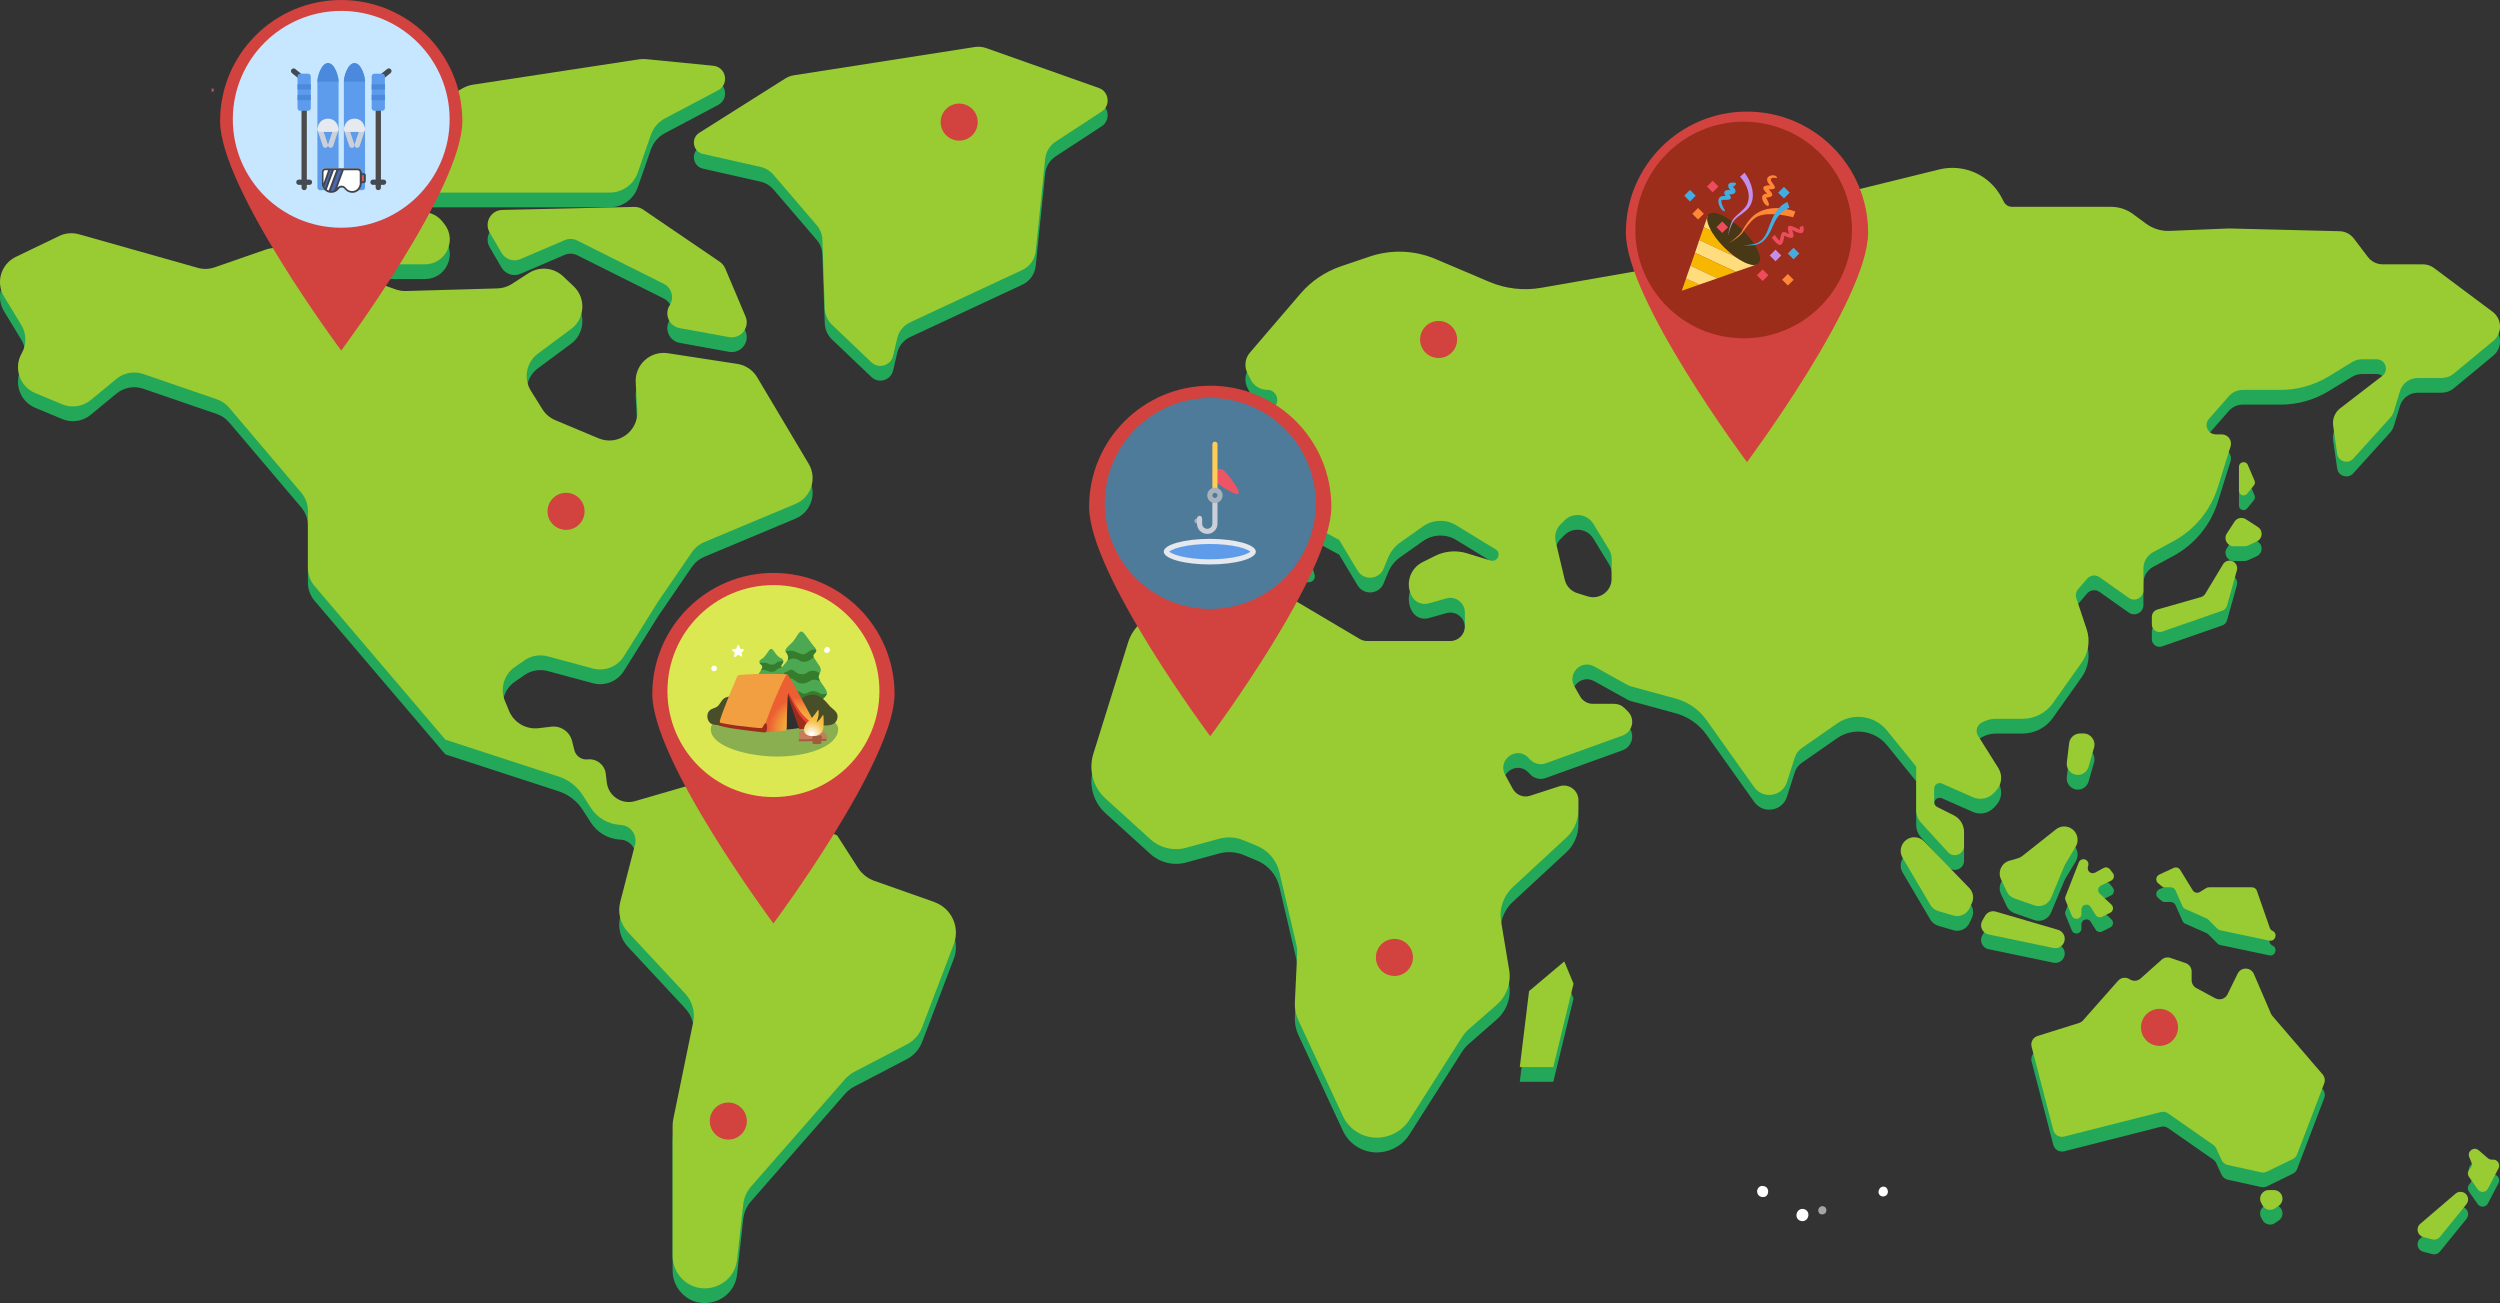 <?xml version="1.0" encoding="UTF-8"?>
<svg id="Layer_1" data-name="Layer 1" xmlns="http://www.w3.org/2000/svg" xmlns:xlink="http://www.w3.org/1999/xlink" viewBox="0 0 1348.76 703">
  <rect x="0" y="0" width="1348.76" height="703" fill="#333333" stroke="none"/>
  <defs>
    <style>
      .cls-1 {
        fill: #23a859;
      }

      .cls-2 {
        fill: #ea4133;
      }

      .cls-3, .cls-4 {
        fill: #fff;
      }

      .cls-5 {
        fill: #ccd1d9;
      }

      .cls-6 {
        fill: #367c2d;
      }

      .cls-7 {
        fill: #a9b1bc;
      }

      .cls-8 {
        fill: #fecd57;
      }

      .cls-9 {
        fill: #5e9cea;
      }

      .cls-10 {
        fill: #c28fef;
      }

      .cls-11 {
        fill: #4b4b4b;
      }

      .cls-12 {
        fill: #c6e7ff;
      }

      .cls-13 {
        fill: #f19f40;
      }

      .cls-14 {
        fill: #3e4550;
      }

      .cls-15 {
        fill: #2f2f2f;
      }

      .cls-16 {
        fill: #5d9cec;
      }

      .cls-17 {
        fill: #9c2d1b;
      }

      .cls-18 {
        fill: #4c66af;
      }

      .cls-19 {
        clip-path: url(#clippath-1);
      }

      .cls-20 {
        fill: #e6e9ed;
      }

      .cls-21 {
        fill: #dce852;
      }

      .cls-22 {
        fill: #4da852;
      }

      .cls-23 {
        fill: #ed4c5c;
      }

      .cls-4 {
        isolation: isolate;
        opacity: .56;
      }

      .cls-24 {
        fill: #4f7b9a;
      }

      .cls-25 {
        fill: #dd5b59;
      }

      .cls-26 {
        fill: #9c3;
      }

      .cls-27 {
        fill: #ffdd7d;
      }

      .cls-28 {
        fill: #42ade2;
      }

      .cls-29 {
        fill: #a05c3c;
      }

      .cls-30 {
        fill: #89af50;
      }

      .cls-31 {
        clip-path: url(#clippath);
      }

      .cls-32 {
        fill: #4a89dc;
      }

      .cls-33 {
        fill: none;
      }

      .cls-34 {
        fill: #cbd0d8;
      }

      .cls-35 {
        fill: #ec5564;
      }

      .cls-36 {
        fill: url(#Gradient_bez_nazwy_3);
      }

      .cls-37 {
        fill: url(#Gradient_bez_nazwy_2);
      }

      .cls-38 {
        fill: #e5e8ec;
      }

      .cls-39 {
        fill: #493816;
      }

      .cls-40 {
        fill: #434a54;
      }

      .cls-41 {
        fill: #d2423f;
      }

      .cls-42 {
        fill: #ff8736;
      }

      .cls-43 {
        fill: #c67c5d;
      }

      .cls-44 {
        fill: #f7b600;
      }

      .cls-45 {
        fill: #484e27;
      }
    </style>
    <clipPath id="clippath">
      <rect class="cls-33" x="149.82" y="34.05" width="68.55" height="68.55"/>
    </clipPath>
    <radialGradient id="Gradient_bez_nazwy_3" data-name="Gradient bez nazwy 3" cx="18.39" cy="735.05" fx="18.39" fy="735.05" r=".5" gradientTransform="translate(-224.25 26642.72) scale(35.71 -35.71)" gradientUnits="userSpaceOnUse">
      <stop offset=".42" stop-color="#f3ae3d"/>
      <stop offset=".54" stop-color="#f2a53c"/>
      <stop offset=".73" stop-color="#f08c38"/>
      <stop offset=".98" stop-color="#ec6333"/>
      <stop offset="1" stop-color="#ec5f32"/>
    </radialGradient>
    <radialGradient id="Gradient_bez_nazwy_2" data-name="Gradient bez nazwy 2" cx="24.26" cy="729.36" fx="24.26" fy="729.36" r=".5" gradientTransform="translate(-34.44 14596.61) scale(19.47 -19.47)" gradientUnits="userSpaceOnUse">
      <stop offset=".04" stop-color="#fff"/>
      <stop offset=".15" stop-color="#fdf4df"/>
      <stop offset=".4" stop-color="#fadd9b"/>
      <stop offset=".6" stop-color="#f7cb6a"/>
      <stop offset=".76" stop-color="#f6c14b"/>
      <stop offset=".85" stop-color="#f5bd40"/>
    </radialGradient>
    <clipPath id="clippath-1">
      <rect class="cls-33" x="619.57" y="238.28" width="66.25" height="66.25"/>
    </clipPath>
  </defs>
  <g>
    <g>
      <path class="cls-1" d="M504.1,494.6l-32.34-11.41c-3.65-1.29-6.77-3.76-8.87-7.02l-11.28-17.55-63.02-25.21c-6.19-2.48-13.04-2.81-19.45-.95l-26.57,7.71c-7.09,2.06-14.33-2.74-15.2-10.08l-.55-4.68c-.57-4.83-4.93-8.3-9.76-7.76-3.31,.37-6.38-1.77-7.19-5l-1.23-4.93c-1.25-5.02-6.04-8.33-11.18-7.72l-6.89,.81c-6.82,.8-13.35-3.03-15.96-9.39l-2.24-5.44c-2.7-6.56-.47-14.12,5.37-18.16l5.22-3.61c3.65-2.53,8.23-3.32,12.52-2.17l24.37,6.56c6.42,1.73,13.21-.94,16.73-6.58l18.27-29.23,18.45-26.97c1.64-2.4,3.95-4.28,6.63-5.4l49.21-20.6c8.47-3.54,11.84-13.76,7.14-21.65l-27.79-46.69c-2.31-3.87-6.22-6.51-10.68-7.2l-37.47-5.76c-9.48-1.46-17.9,6.18-17.37,15.76l.85,15.38c.62,11.13-10.63,19.07-20.91,14.76l-23.33-9.78c-2.88-1.21-5.31-3.28-6.96-5.92l-6.19-9.91c-4.17-6.68-2.51-15.44,3.82-20.13l17.83-13.21c7.56-5.6,8.21-16.68,1.36-23.12l-5.68-5.35c-5.05-4.75-12.68-5.45-18.51-1.71l-9.13,5.87c-2.31,1.49-4.99,2.31-7.73,2.39l-49.42,1.41c-1.87,.05-3.74-.24-5.51-.87l-60.06-21.45c-3.24-1.16-6.78-1.17-10.04-.04l-27.58,9.59c-2.92,1.02-6.09,1.11-9.07,.27l-64.12-18.12c-3.55-1-7.34-.67-10.65,.93l-23.39,11.26c-8.04,3.87-10.99,13.83-6.35,21.45l9.29,15.26c2.86,4.69,2.94,10.57,.21,15.34-4.51,7.88-1.08,17.93,7.3,21.43l14.54,6.06c5.16,2.15,11.09,1.27,15.4-2.28l13.89-11.44c4.05-3.34,9.54-4.33,14.5-2.62l39.71,13.65c2.57,.88,4.85,2.44,6.6,4.51l38.89,45.84c2.31,2.73,3.59,6.19,3.59,9.77v30.84c0,3.59,1.28,7.06,3.6,9.79l70.59,82.87,61.08,19.89c5.35,1.74,9.94,5.28,12.98,10.02l4.43,6.9c3.39,5.27,9.05,8.65,15.29,9.13l.95,.07c5.27,.41,8.89,5.47,7.57,10.59l-7.98,30.94c-1.49,5.77,.07,11.89,4.12,16.25l30.91,33.2c3.85,4.13,5.46,9.87,4.32,15.4l-10.74,52.36c-.24,1.15-.36,2.33-.36,3.51v70.29c0,4.47,1.72,8.77,4.8,12.02h0c10.22,10.76,28.35,4.66,29.99-10.09l3.32-29.84c.39-3.54,1.86-6.88,4.21-9.56l50.69-57.93c1.43-1.63,3.14-2.98,5.06-3.98l28.32-14.77c3.78-1.97,6.71-5.27,8.23-9.26l17.08-44.84c3.49-9.16-1.25-19.4-10.5-22.66Z"/>
      <path class="cls-1" d="M175.73,140.18l19.99,9.16c1.75,.8,3.66,1.22,5.59,1.22h27.93c11.26,0,17.51-13.05,10.44-21.82l-1.11-1.38c-2.92-3.62-7.51-5.48-12.13-4.89l-14.43,1.83c-2.32,.29-4.68-.02-6.83-.92l-18.7-7.77c-5.39-2.24-11.61-.74-15.38,3.72-5.73,6.77-3.42,17.15,4.65,20.85Z"/>
      <path class="cls-1" d="M361.3,172.65c-3.09,4.85-.28,11.29,5.39,12.32l26.62,4.84c6.34,1.15,11.42-5.19,8.91-11.13l-10.97-25.93c-.61-1.43-1.61-2.66-2.9-3.54l-41.43-28.23c-1.4-.95-3.06-1.44-4.75-1.4l-71.18,1.63c-6.17,.14-9.92,6.85-6.81,12.18l6.41,10.98c2.06,3.53,6.43,4.97,10.19,3.36l23.84-10.22c2.19-.94,4.68-.87,6.81,.2l46.67,23.34c4.3,2.15,5.79,7.54,3.21,11.59h0Z"/>
      <path class="cls-1" d="M190.24,106.14l18.22,5.71h120.49c6.81,0,12.86-4.31,15.1-10.74l7.1-20.42c1.33-3.82,4.05-6.99,7.62-8.88l28.66-15.17c6.16-3.26,4.33-12.53-2.6-13.21l-36.18-3.57c-1.33-.13-2.67-.1-3.99,.11l-89.51,13.67c-1.92,.29-3.77,.93-5.46,1.89l-61.16,34.63c-6.67,3.78-5.62,13.7,1.7,15.99Z"/>
      <path class="cls-1" d="M592.84,55.42l-60.8-21.53c-1.98-.7-4.1-.9-6.17-.57l-97.49,15.23c-1.7,.27-3.34,.88-4.8,1.8l-46.3,29.24c-4.72,2.98-3.48,10.17,1.96,11.4l31.17,7.04c2.65,.6,5.04,2.04,6.81,4.1l23.43,27.33c1.87,2.18,2.94,4.92,3.03,7.79l1.28,37.19c.11,3.3,1.52,6.43,3.91,8.71l21.28,20.26c3.92,3.74,10.42,1.8,11.66-3.47l2.25-9.55c.89-3.77,3.45-6.92,6.95-8.55l60.54-28.25c4.03-1.88,6.77-5.74,7.22-10.16l5.11-49.79c.39-3.79,2.47-7.2,5.65-9.28l24.82-16.23c4.95-3.24,4.05-10.74-1.52-12.72Z"/>
      <path class="cls-1" d="M1317.39,211.85c2.33,0,4.58-.81,6.38-2.3l21.37-17.69c4.99-4.13,4.8-11.84-.39-15.72l-31.59-23.6c-1.73-1.29-3.83-1.99-5.98-1.99h-21.72c-3.12,0-6.07-1.46-7.96-3.94l-7.59-9.98c-1.84-2.42-4.67-3.87-7.71-3.94l-59.7-1.49-31.96,1.32c-4.56,.19-9.04-1.19-12.71-3.89l-7.04-5.19c-3.44-2.54-7.6-3.91-11.88-3.91h-53.39c-1.86,0-3.57-1.03-4.43-2.68l-1.18-2.26c-6.41-12.23-20.34-18.51-33.74-15.21l-50.67,12.47-22.86,17.49c-1.59,1.22-3.51,1.93-5.52,2.04l-22.03,1.24c-2.33,.13-4.63-.56-6.5-1.94l-6.43-4.75c-4.68-3.46-11.31-2.2-14.41,2.72l-11.4,18.14c-1.51,2.4-3.96,4.04-6.75,4.53l-68.06,11.89c-9.5,1.66-19.28,.54-28.16-3.24l-28.85-12.26c-11.3-4.8-23.97-5.28-35.6-1.34l-15.45,5.23c-8.5,2.88-16.08,8-21.92,14.82l-27.25,31.79c-2.62,3.05-3.15,7.38-1.35,10.98l1.77,3.53c1.69,3.39,5.16,5.53,8.94,5.53,4.37,0,6.94,4.9,4.46,8.49l-20.97,30.41c-2.07,3.01-4.93,5.39-8.26,6.88l-15.95,7.18c-4.97,2.24-7.24,8.05-5.09,13.06l.07,.16c2.57,5.99-1.19,12.8-7.63,13.82l-7.36,1.16c-4.86,.77-8.44,4.96-8.44,9.88v8.51c0,3.97,2.95,7.31,6.89,7.8l12.87,1.61c2.64,.33,5.28-.7,6.99-2.74l10.11-12.02c2.32-2.76,5.34-4.84,8.75-6.02l22.89-7.94c3.91-1.36,8.26-.16,10.93,3.01l9.68,11.49c2.26,2.68,6.57,.37,5.59-3l-2.86-9.8c-1.24-4.26,3.26-7.91,7.17-5.8l8.98,4.84,9.94,16.57c3.33,5.55,11.55,4.93,14.02-1.05l2.47-5.99c1.35-3.29,3.61-6.12,6.52-8.17l12.28-8.67c5.32-3.76,12.37-3.99,17.93-.59l21.23,12.98c3.34,2.04,1.04,7.17-2.71,6.03l-12.86-3.92c-5.66-1.73-11.77-1.21-17.07,1.43l-6.79,3.39c-6.61,3.29-9.29,11.33-5.99,17.93l.1,.21c1.72,3.43,5.56,5.13,9.2,4.1,2.86-.81,6.33-1.79,9.54-2.69,5.02-1.42,10,2.36,10,7.57v7.55c0,4.34-3.52,7.87-7.87,7.87h-44.82c-1.41,0-2.8-.38-4.01-1.1l-39.24-23.25c-1.59-.94-3.46-1.29-5.28-1l-62.08,10.14c-8.66,1.41-15.78,7.6-18.4,15.98l-18.75,60.1c-2.69,8.62-.13,18.01,6.55,24.07l24.28,22.03c5.18,4.7,12.39,6.43,19.13,4.59l17.91-4.89c4.37-1.19,9.02-.9,13.21,.83l7.22,2.99c6.09,2.52,10.59,7.82,12.1,14.24l9.05,38.6c.43,1.85,.61,3.75,.52,5.64l-1.24,25.97c-.16,3.32,.49,6.62,1.89,9.63l24.03,51.71c4.32,9.3,14.94,13.88,24.68,10.64l.27-.09c4.55-1.52,8.37-4.5,10.9-8.49,7.42-11.69,23.31-36.65,28.35-44.58,1.05-1.64,2.32-3.13,3.79-4.41l15.01-13.13c5.34-4.67,7.88-11.77,6.71-18.76l-4.38-26.25c-1.13-6.79,1.23-13.7,6.28-18.38l28.89-26.75c4.18-3.87,6.56-9.31,6.56-15.01v-5.23c0-5.34-5.21-9.13-10.3-7.48l-15.75,5.12c-3.6,1.17-7.52-.39-9.34-3.71l-4.15-7.6c-4.46-8.17,6.46-15.94,12.72-9.06l.68,.75c2.14,2.36,5.5,3.19,8.49,2.11l41.47-14.98c5.42-1.96,6.96-8.88,2.89-12.96l-1.85-1.85c-1.47-1.48-3.48-2.3-5.56-2.3h-11.53c-2.82,0-5.43-1.51-6.83-3.96l-3.11-5.45c-3.95-6.91,3.69-14.64,10.65-10.78l18.09,10.05c.55,.31,1.14,.55,1.75,.71l24.22,6.6c6.69,1.83,12.54,5.91,16.56,11.57l25.73,36.21c4.78,6.72,15.18,5.1,17.68-2.76l4.18-13.15c.67-2.1,2.01-3.92,3.82-5.18l19.04-13.25c8.6-5.99,20.37-4.31,26.97,3.83l15.72,19.42v23.54c0,2.5,.93,4.9,2.62,6.75l14.5,15.86c3.08,3.37,8.69,1.19,8.69-3.37v-7.55c0-3.79-2.14-7.25-5.53-8.94l-8.94-4.47c-1.02-.51-1.66-1.55-1.66-2.68v-7.25c0-2.17,2.23-3.62,4.21-2.74l16.71,7.37c3.89,1.72,8.44,.78,11.35-2.33l1.19-1.28c3.1-3.32,3.57-8.3,1.16-12.14l-10.93-17.39c-1.49-2.37-.74-5.51,1.66-6.95h0c2.41-1.45,5.17-2.21,7.99-2.21h14.39c6.49,0,12.57-3.15,16.32-8.44l15.58-22c3.68-5.2,4.67-11.84,2.65-17.88l-5.58-16.73c-.56-1.67-.2-3.5,.95-4.84l4.87-5.69c1.68-1.96,4.57-2.32,6.68-.83l15.82,11.17c3.31,2.34,7.88-.03,7.88-4.08v-11.8c0-3.68,2.02-7.05,5.25-8.8l10.89-5.87c11.48-6.2,20.09-16.64,23.98-29.09l6.9-22.08c1.01-3.22-1.4-6.49-4.77-6.49h-3.18c-4.3,0-6.59-5.06-3.76-8.29l10.75-12.29c1.9-2.17,4.64-3.41,7.53-3.41h20.39c9.2,0,18.22-2.54,26.07-7.34l12.59-7.7c1.57-.96,3.37-1.47,5.21-1.47h7.98c4.77,0,6.83,6.05,3.05,8.96l-22.72,17.48c-2.86,2.2-4.31,5.77-3.8,9.34l2.17,15.17c.6,4.19,5.82,5.79,8.66,2.65l19.84-21.93c.99-1.1,1.73-2.4,2.16-3.82l3.21-10.64c1.27-4.22,5.16-7.11,9.57-7.11h12.97Zm-447.88,108.3c0,6.75-6.54,11.56-12.98,9.54l-5.59-1.75c-3.37-1.05-5.93-3.8-6.75-7.23l-4.89-20.53c-.8-3.38,.2-6.93,2.66-9.39l2.07-2.07c4.58-4.58,12.23-3.67,15.6,1.86l8.41,13.76c.96,1.57,1.47,3.37,1.47,5.21v10.58Z"/>
      <polygon class="cls-1" points="824.93 542.65 819.93 583.65 838.01 583.65 848.93 538.65 843.93 526.65 824.93 542.65"/>
      <path class="cls-1" d="M1199.33,312.41l-9.56,15.85c-.54,.89-1.39,1.55-2.4,1.83l-23.45,6.7c-1.77,.51-2.99,2.12-2.99,3.96v4.1c0,2.83,2.79,4.82,5.47,3.89l32.49-11.3c1.27-.44,2.25-1.48,2.61-2.78l5.31-19.03c.61-2.2-.68-4.48-2.88-5.08-1.78-.48-3.66,.27-4.61,1.85Z"/>
      <path class="cls-1" d="M1205.51,289.4l-4.13,6.38c-1.92,2.97,.21,6.88,3.74,6.88h5.83c.65,0,1.28-.14,1.87-.41l4.76-2.2c3.19-1.47,3.5-5.88,.55-7.79l-6.46-4.18c-2.07-1.34-4.83-.75-6.16,1.32Z"/>
      <path class="cls-1" d="M1212.36,274.3l3.63-4.47c.58-.72,.72-1.7,.35-2.55l-3.63-8.47c-1.07-2.49-4.78-1.73-4.78,.98v12.94c0,2.35,2.95,3.39,4.42,1.57Z"/>
      <path class="cls-1" d="M1123.98,403.65h-1.72c-3.04,0-5.6,2.27-5.96,5.29l-1.24,10.35c-.52,4.39,3.73,7.82,7.91,6.38h0c1.85-.64,3.28-2.14,3.82-4.02l2.96-10.35c1.09-3.83-1.78-7.65-5.77-7.65Z"/>
      <path class="cls-1" d="M1038.1,461.89c-1.39-1.43-3.29-2.24-5.29-2.24-5.69,0-9.23,6.19-6.34,11.1l14.98,25.4c.95,1.61,2.47,2.79,4.26,3.32l8.12,2.39c3.5,1.03,7.23-.66,8.76-3.98l1.23-2.65c1.27-2.76,.72-6.02-1.39-8.2l-24.33-25.14Z"/>
      <path class="cls-1" d="M1113.93,514.44c0-2.24-1.48-4.22-3.63-4.85l-33.57-9.83c-2.23-.65-4.61,.3-5.78,2.3l-1.47,2.53c-1.74,2.98-.04,6.79,3.33,7.49l35.05,7.3c3.14,.65,6.08-1.74,6.08-4.95Z"/>
      <path class="cls-1" d="M1109.18,455.41l-18.13,14.35c-.74,.59-1.59,1.02-2.5,1.28l-4.46,1.27c-4.28,1.22-6.44,5.99-4.55,10.01l3.1,6.58c.82,1.75,2.32,3.1,4.15,3.74l10.71,3.75c3.61,1.26,7.58-.51,9.05-4.04l7.18-17.23c.13-.32,.29-.64,.47-.94l5.65-9.42c1.79-2.98,1.2-6.8-1.39-9.11-2.62-2.33-6.53-2.44-9.28-.26Z"/>
      <path class="cls-1" d="M1133.48,485.7l5.46-2.62c1.54-.74,2.01-2.71,.97-4.07l-1.58-2.05c-.81-1.05-2.25-1.35-3.41-.73l-4.61,2.5c-2.06,1.11-4.46-.75-3.89-3.02l.22-.87c.54-2.15-1.6-3.99-3.65-3.14-.67,.28-1.21,.82-1.47,1.51l-7.19,18.43c-.25,.64-.25,1.36,.02,2l3.41,8.33c.41,1.01,1.4,1.67,2.49,1.67h0c1.49,0,2.69-1.2,2.69-2.69v-2.26c0-2.7,3.53-3.72,4.97-1.44l2.73,4.33c.74,1.17,2.24,1.59,3.48,.97l4.37-2.18c1.68-.84,2-3.09,.64-4.37l-6.31-5.92c-1.38-1.29-1.03-3.57,.68-4.39Z"/>
      <path class="cls-1" d="M1214.95,486.65h-23.22c-.52,0-1.02,.14-1.46,.41l-3.44,2.12c-1.32,.81-3.04,.4-3.85-.92l-6.74-10.99c-.74-1.21-2.27-1.67-3.56-1.07l-7.74,3.59c-1.86,.86-2.19,3.37-.61,4.68l1.84,1.53c.5,.42,1.14,.65,1.79,.65h3.17c1.1,0,2.1,.65,2.55,1.66l3.83,8.61c.28,.63,.79,1.14,1.42,1.42l11.54,5.1c.32,.14,.6,.34,.85,.58l5.04,5.04c.38,.38,.87,.65,1.4,.76l18.19,3.83,8.34,1.77c3.26,.69,4.78-3.88,1.74-5.27-.69-.32-1.22-.9-1.47-1.62l-6.96-20c-.39-1.12-1.45-1.88-2.64-1.88Z"/>
      <path class="cls-1" d="M1225.95,556.04c-.32-.37-.58-.79-.77-1.23l-9.2-21.38c-1.63-3.78-6.93-3.91-8.74-.22l-5.5,11.19c-1.2,2.45-4.2,3.41-6.6,2.12l-10.21-5.5c-1.56-.84-2.53-2.47-2.53-4.24v-4.68c0-2.06-1.31-3.89-3.25-4.55l-8.15-2.8c-1.65-.57-3.47-.2-4.77,.96l-11.38,10.15c-1.64,1.46-4.05,1.63-5.88,.41-2-1.34-4.69-.99-6.28,.82l-18.86,21.34c-.58,.66-1.33,1.14-2.17,1.41l-22.38,7.02c-2.45,.77-3.87,3.32-3.22,5.81l11.71,45.01c.67,2.56,3.28,4.11,5.84,3.45l52.14-13.23c1.35-.34,2.79-.08,3.94,.72l24.38,16.99c.7,.49,1.26,1.16,1.62,1.94l2.85,6.21c.63,1.37,1.87,2.37,3.34,2.69l18,3.96c1.06,.23,2.17,.1,3.14-.37l13.93-6.79c1.1-.54,1.95-1.47,2.39-2.61l14.57-38.19c.63-1.65,.3-3.51-.85-4.85l-27.11-31.56Z"/>
      <path class="cls-1" d="M1226.76,650.01h-2.77c-3.51,0-5.75,3.74-4.1,6.83l.74,1.38c1.3,2.43,4.41,3.2,6.69,1.66l2.04-1.38c1.83-1.23,2.54-3.59,1.69-5.63-.72-1.74-2.41-2.87-4.29-2.87Z"/>
      <path class="cls-1" d="M1344.71,633.58c-.9,.11-1.8-.17-2.49-.76l-4.95-4.28c-2.57-2.22-6.39,.52-5.1,3.67l1.13,2.76c.47,1.14,.25,2.45-.57,3.37l-.48,.54c-.99,1.12-1.09,2.77-.23,4l4.72,6.74c1.39,1.99,4.39,1.79,5.51-.36l5.71-10.97c1.2-2.3-.67-5-3.24-4.7Z"/>
      <path class="cls-1" d="M1329.56,651.53c-1.51-.91-3.44-.75-4.78,.4l-19.06,16.29c-2.52,2.15-1.58,6.25,1.62,7.09l4.81,1.27c1.56,.41,3.22-.13,4.24-1.38l14.25-17.56c1.57-1.94,1.07-4.83-1.08-6.11Z"/>
    </g>
    <g>
      <path class="cls-26" d="M504.1,486.65l-32.34-11.41c-3.65-1.29-6.77-3.76-8.87-7.02l-11.28-17.55-63.02-25.21c-6.19-2.48-13.04-2.81-19.45-.95l-26.57,7.71c-7.09,2.06-14.33-2.74-15.2-10.08l-.55-4.68c-.57-4.83-4.93-8.3-9.76-7.76-3.31,.37-6.38-1.77-7.19-5l-1.23-4.93c-1.25-5.02-6.04-8.33-11.18-7.72l-6.89,.81c-6.82,.8-13.35-3.03-15.96-9.39l-2.24-5.44c-2.7-6.56-.47-14.12,5.37-18.16l5.22-3.61c3.65-2.53,8.23-3.32,12.52-2.17l24.37,6.56c6.42,1.73,13.21-.94,16.73-6.58l18.27-29.23,18.45-26.97c1.64-2.4,3.95-4.28,6.63-5.4l49.21-20.6c8.47-3.54,11.84-13.76,7.14-21.65l-27.79-46.69c-2.31-3.87-6.22-6.51-10.68-7.2l-37.47-5.76c-9.48-1.46-17.9,6.18-17.37,15.76l.85,15.38c.62,11.13-10.63,19.07-20.91,14.76l-23.33-9.78c-2.88-1.21-5.31-3.28-6.96-5.92l-6.19-9.91c-4.17-6.68-2.51-15.44,3.82-20.13l17.83-13.21c7.56-5.6,8.21-16.68,1.36-23.12l-5.68-5.35c-5.05-4.75-12.68-5.45-18.51-1.71l-9.13,5.87c-2.31,1.49-4.99,2.31-7.73,2.39l-49.42,1.41c-1.87,.05-3.74-.24-5.51-.87l-60.06-21.45c-3.24-1.16-6.78-1.17-10.04-.04l-27.58,9.59c-2.92,1.02-6.09,1.11-9.07,.27l-64.12-18.12c-3.55-1-7.34-.67-10.65,.93l-23.39,11.26c-8.04,3.87-10.99,13.83-6.35,21.45l9.29,15.26c2.86,4.69,2.94,10.57,.21,15.34-4.51,7.88-1.08,17.93,7.3,21.43l14.54,6.06c5.16,2.15,11.09,1.27,15.4-2.28l13.89-11.44c4.05-3.34,9.54-4.33,14.5-2.62l39.71,13.65c2.57,.88,4.85,2.44,6.6,4.51l38.89,45.84c2.31,2.73,3.59,6.19,3.59,9.77v30.84c0,3.59,1.28,7.06,3.6,9.79l70.59,82.87,61.08,19.89c5.35,1.74,9.94,5.28,12.98,10.02l4.43,6.9c3.39,5.27,9.05,8.65,15.29,9.13l.95,.07c5.27,.41,8.89,5.47,7.57,10.59l-7.98,30.94c-1.49,5.77,.07,11.89,4.12,16.25l30.91,33.2c3.85,4.13,5.46,9.87,4.32,15.4l-10.74,52.36c-.24,1.15-.36,2.33-.36,3.51v70.29c0,4.47,1.72,8.77,4.8,12.02h0c10.22,10.76,28.35,4.66,29.99-10.09l3.32-29.84c.39-3.54,1.86-6.88,4.21-9.56l50.69-57.93c1.43-1.63,3.14-2.98,5.06-3.98l28.32-14.77c3.78-1.97,6.71-5.27,8.23-9.26l17.08-44.84c3.49-9.16-1.25-19.4-10.5-22.66Z"/>
      <path class="cls-26" d="M175.73,132.23l19.99,9.16c1.75,.8,3.66,1.22,5.59,1.22h27.93c11.26,0,17.51-13.05,10.44-21.82l-1.11-1.38c-2.92-3.62-7.51-5.48-12.13-4.89l-14.43,1.83c-2.32,.29-4.68-.02-6.83-.92l-18.7-7.77c-5.39-2.24-11.61-.74-15.38,3.72-5.73,6.77-3.42,17.15,4.65,20.85Z"/>
      <path class="cls-26" d="M361.3,164.7c-3.09,4.85-.28,11.29,5.39,12.32l26.62,4.84c6.34,1.15,11.42-5.19,8.91-11.13l-10.97-25.93c-.61-1.43-1.61-2.66-2.9-3.54l-41.43-28.23c-1.4-.95-3.06-1.44-4.75-1.4l-71.18,1.63c-6.17,.14-9.92,6.85-6.81,12.18l6.41,10.98c2.06,3.53,6.43,4.97,10.19,3.36l23.84-10.22c2.19-.94,4.68-.87,6.81,.2l46.67,23.34c4.3,2.15,5.79,7.54,3.21,11.59h0Z"/>
      <path class="cls-26" d="M190.24,98.19l18.22,5.71h120.49c6.81,0,12.86-4.31,15.1-10.74l7.1-20.42c1.33-3.82,4.05-6.99,7.62-8.88l28.66-15.17c6.16-3.26,4.33-12.53-2.6-13.21l-36.18-3.57c-1.33-.13-2.67-.1-3.99,.11l-89.51,13.67c-1.92,.29-3.77,.93-5.46,1.89l-61.16,34.63c-6.67,3.78-5.62,13.7,1.7,15.99Z"/>
      <path class="cls-26" d="M592.84,47.47l-60.8-21.53c-1.98-.7-4.1-.9-6.17-.57l-97.49,15.23c-1.7,.27-3.34,.88-4.8,1.8l-46.3,29.24c-4.72,2.98-3.48,10.17,1.96,11.4l31.17,7.04c2.65,.6,5.04,2.04,6.81,4.1l23.43,27.33c1.87,2.18,2.94,4.92,3.03,7.79l1.28,37.19c.11,3.3,1.52,6.43,3.91,8.71l21.28,20.26c3.92,3.74,10.42,1.8,11.66-3.47l2.25-9.55c.89-3.77,3.45-6.92,6.95-8.55l60.54-28.25c4.03-1.88,6.77-5.74,7.22-10.16l5.11-49.79c.39-3.79,2.47-7.2,5.65-9.28l24.82-16.23c4.95-3.24,4.05-10.74-1.52-12.72Z"/>
      <path class="cls-26" d="M1317.39,203.9c2.33,0,4.58-.81,6.38-2.3l21.37-17.69c4.99-4.13,4.8-11.84-.39-15.72l-31.59-23.6c-1.73-1.29-3.83-1.99-5.98-1.99h-21.72c-3.12,0-6.07-1.46-7.96-3.94l-7.59-9.98c-1.84-2.42-4.67-3.87-7.71-3.94l-59.7-1.49-31.96,1.32c-4.56,.19-9.04-1.19-12.71-3.89l-7.04-5.19c-3.44-2.54-7.6-3.91-11.88-3.91h-53.39c-1.86,0-3.57-1.03-4.43-2.68l-1.18-2.26c-6.41-12.23-20.34-18.51-33.74-15.21l-50.67,12.47-22.86,17.49c-1.59,1.22-3.51,1.93-5.52,2.04l-22.03,1.24c-2.33,.13-4.63-.56-6.5-1.94l-6.43-4.75c-4.68-3.46-11.31-2.2-14.41,2.72l-11.4,18.14c-1.51,2.4-3.96,4.04-6.75,4.53l-68.06,11.89c-9.5,1.66-19.28,.54-28.16-3.24l-28.85-12.26c-11.3-4.8-23.97-5.28-35.6-1.34l-15.45,5.23c-8.5,2.88-16.08,8-21.92,14.82l-27.25,31.79c-2.62,3.05-3.15,7.38-1.35,10.98l1.77,3.53c1.69,3.39,5.16,5.53,8.94,5.53,4.37,0,6.94,4.9,4.46,8.49l-20.97,30.41c-2.07,3.01-4.93,5.39-8.26,6.88l-15.95,7.18c-4.97,2.24-7.24,8.05-5.09,13.06l.07,.16c2.57,5.99-1.19,12.8-7.63,13.82l-7.36,1.16c-4.86,.77-8.44,4.96-8.44,9.88v8.51c0,3.97,2.95,7.31,6.89,7.8l12.87,1.61c2.64,.33,5.28-.7,6.99-2.74l10.11-12.02c2.32-2.76,5.34-4.84,8.75-6.02l22.89-7.94c3.91-1.36,8.26-.16,10.93,3.01l9.68,11.49c2.26,2.68,6.57,.37,5.59-3l-2.86-9.8c-1.24-4.26,3.26-7.91,7.17-5.8l8.98,4.84,9.94,16.57c3.33,5.55,11.55,4.93,14.02-1.05l2.47-5.99c1.35-3.29,3.61-6.12,6.52-8.17l12.28-8.67c5.32-3.76,12.37-3.99,17.93-.59l21.23,12.98c3.34,2.04,1.04,7.17-2.71,6.03l-12.86-3.92c-5.66-1.73-11.77-1.21-17.07,1.43l-6.79,3.39c-6.61,3.29-9.29,11.33-5.99,17.93l.1,.21c1.72,3.43,5.56,5.13,9.2,4.1,2.86-.81,6.33-1.79,9.54-2.69,5.02-1.42,10,2.36,10,7.57v7.55c0,4.34-3.52,7.87-7.87,7.87h-44.82c-1.41,0-2.8-.38-4.01-1.1l-39.24-23.25c-1.59-.94-3.46-1.29-5.28-1l-62.08,10.14c-8.66,1.41-15.78,7.6-18.4,15.98l-18.75,60.1c-2.69,8.62-.13,18.01,6.55,24.07l24.28,22.03c5.18,4.7,12.39,6.43,19.13,4.59l17.91-4.89c4.37-1.19,9.02-.9,13.21,.83l7.22,2.99c6.09,2.52,10.59,7.82,12.1,14.24l9.05,38.6c.43,1.85,.61,3.75,.52,5.64l-1.24,25.97c-.16,3.32,.49,6.62,1.89,9.63l24.03,51.71c4.32,9.3,14.94,13.88,24.68,10.64l.27-.09c4.55-1.52,8.37-4.5,10.9-8.49,7.42-11.69,23.31-36.65,28.35-44.58,1.05-1.64,2.32-3.13,3.79-4.41l15.01-13.13c5.34-4.67,7.88-11.77,6.71-18.76l-4.38-26.25c-1.13-6.79,1.23-13.7,6.28-18.38l28.89-26.75c4.18-3.87,6.56-9.31,6.56-15.01v-5.23c0-5.34-5.21-9.13-10.3-7.48l-15.75,5.12c-3.6,1.17-7.52-.39-9.34-3.71l-4.15-7.6c-4.46-8.17,6.46-15.94,12.72-9.06l.68,.75c2.14,2.36,5.5,3.19,8.49,2.11l41.47-14.98c5.42-1.96,6.96-8.88,2.89-12.96l-1.85-1.85c-1.47-1.48-3.48-2.3-5.56-2.3h-11.53c-2.82,0-5.43-1.51-6.83-3.96l-3.11-5.45c-3.95-6.91,3.69-14.64,10.65-10.78l18.09,10.05c.55,.31,1.14,.55,1.75,.71l24.22,6.6c6.69,1.83,12.54,5.91,16.56,11.57l25.73,36.21c4.78,6.72,15.18,5.1,17.68-2.76l4.18-13.15c.67-2.1,2.01-3.92,3.82-5.18l19.04-13.25c8.6-5.99,20.37-4.31,26.97,3.83l15.72,19.42v23.54c0,2.5,.93,4.9,2.62,6.75l14.5,15.86c3.08,3.37,8.69,1.19,8.69-3.37v-7.55c0-3.79-2.14-7.25-5.53-8.94l-8.94-4.47c-1.02-.51-1.66-1.55-1.66-2.68v-7.25c0-2.17,2.23-3.62,4.21-2.74l16.71,7.37c3.89,1.72,8.44,.78,11.35-2.33l1.19-1.28c3.1-3.32,3.57-8.3,1.16-12.14l-10.93-17.39c-1.49-2.37-.74-5.51,1.66-6.95h0c2.41-1.45,5.17-2.21,7.99-2.21h14.39c6.49,0,12.57-3.15,16.32-8.44l15.58-22c3.68-5.2,4.67-11.84,2.65-17.88l-5.58-16.73c-.56-1.67-.2-3.5,.95-4.84l4.87-5.69c1.68-1.96,4.57-2.32,6.68-.83l15.82,11.17c3.31,2.34,7.88-.03,7.88-4.08v-11.8c0-3.68,2.02-7.05,5.25-8.8l10.89-5.87c11.48-6.2,20.09-16.64,23.98-29.09l6.9-22.08c1.01-3.22-1.4-6.49-4.77-6.49h-3.18c-4.3,0-6.59-5.06-3.76-8.29l10.75-12.29c1.9-2.17,4.64-3.41,7.53-3.41h20.39c9.2,0,18.22-2.54,26.07-7.34l12.59-7.7c1.57-.96,3.37-1.47,5.21-1.47h7.98c4.77,0,6.83,6.05,3.05,8.96l-22.72,17.48c-2.86,2.2-4.31,5.77-3.8,9.34l2.17,15.17c.6,4.19,5.82,5.79,8.66,2.65l19.84-21.93c.99-1.1,1.73-2.4,2.16-3.82l3.21-10.64c1.27-4.22,5.16-7.11,9.57-7.11h12.97Zm-447.88,108.3c0,6.75-6.54,11.56-12.98,9.54l-5.59-1.75c-3.37-1.05-5.93-3.8-6.75-7.23l-4.89-20.53c-.8-3.38,.2-6.93,2.66-9.39l2.07-2.07c4.58-4.58,12.23-3.67,15.6,1.86l8.41,13.76c.96,1.57,1.47,3.37,1.47,5.21v10.58Z"/>
      <polygon class="cls-26" points="824.93 534.7 819.93 575.7 838.01 575.7 848.93 530.7 843.93 518.7 824.93 534.7"/>
      <path class="cls-26" d="M1199.33,304.46l-9.56,15.85c-.54,.89-1.39,1.55-2.4,1.83l-23.45,6.7c-1.77,.51-2.99,2.12-2.99,3.96v4.1c0,2.83,2.79,4.82,5.47,3.89l32.49-11.3c1.27-.44,2.25-1.48,2.61-2.78l5.31-19.03c.61-2.2-.68-4.48-2.88-5.08-1.78-.48-3.66,.27-4.61,1.85Z"/>
      <path class="cls-26" d="M1205.51,281.45l-4.13,6.38c-1.92,2.97,.21,6.88,3.74,6.88h5.83c.65,0,1.28-.14,1.87-.41l4.76-2.2c3.19-1.47,3.5-5.88,.55-7.79l-6.46-4.18c-2.07-1.34-4.83-.75-6.16,1.32Z"/>
      <path class="cls-26" d="M1212.36,266.34l3.63-4.47c.58-.72,.72-1.7,.35-2.55l-3.63-8.47c-1.07-2.49-4.78-1.73-4.78,.98v12.94c0,2.35,2.95,3.39,4.42,1.57Z"/>
      <path class="cls-26" d="M1123.98,395.7h-1.72c-3.04,0-5.6,2.27-5.96,5.29l-1.24,10.35c-.52,4.39,3.73,7.82,7.91,6.38h0c1.85-.64,3.28-2.14,3.82-4.02l2.96-10.35c1.09-3.83-1.78-7.65-5.77-7.65Z"/>
      <path class="cls-26" d="M1038.1,453.94c-1.39-1.43-3.29-2.24-5.29-2.24-5.69,0-9.23,6.19-6.34,11.1l14.98,25.4c.95,1.61,2.47,2.79,4.26,3.32l8.12,2.39c3.5,1.03,7.23-.66,8.76-3.98l1.23-2.65c1.27-2.76,.72-6.02-1.39-8.2l-24.33-25.14Z"/>
      <path class="cls-26" d="M1113.93,506.49c0-2.24-1.48-4.22-3.63-4.85l-33.57-9.83c-2.23-.65-4.61,.3-5.78,2.3l-1.47,2.53c-1.74,2.98-.04,6.79,3.33,7.49l35.05,7.3c3.14,.65,6.08-1.74,6.08-4.95Z"/>
      <path class="cls-26" d="M1109.18,447.46l-18.13,14.35c-.74,.59-1.59,1.02-2.5,1.28l-4.46,1.27c-4.28,1.22-6.44,5.99-4.55,10.01l3.1,6.58c.82,1.75,2.32,3.1,4.15,3.74l10.71,3.75c3.61,1.26,7.58-.51,9.05-4.04l7.18-17.23c.13-.32,.29-.64,.47-.94l5.65-9.42c1.79-2.98,1.2-6.8-1.39-9.11-2.62-2.33-6.53-2.44-9.28-.26Z"/>
      <path class="cls-26" d="M1133.48,477.75l5.46-2.62c1.54-.74,2.01-2.71,.97-4.07l-1.58-2.05c-.81-1.05-2.25-1.35-3.41-.73l-4.61,2.5c-2.06,1.11-4.46-.75-3.89-3.02l.22-.87c.54-2.15-1.6-3.99-3.65-3.14-.67,.28-1.21,.82-1.47,1.51l-7.19,18.43c-.25,.64-.25,1.36,.02,2l3.41,8.33c.41,1.01,1.4,1.67,2.49,1.67h0c1.49,0,2.69-1.2,2.69-2.69v-2.26c0-2.7,3.53-3.72,4.97-1.44l2.73,4.33c.74,1.17,2.24,1.59,3.48,.97l4.37-2.18c1.68-.84,2-3.09,.64-4.37l-6.31-5.92c-1.38-1.29-1.03-3.57,.68-4.39Z"/>
      <path class="cls-26" d="M1214.95,478.7h-23.22c-.52,0-1.02,.14-1.46,.41l-3.44,2.12c-1.32,.81-3.04,.4-3.85-.92l-6.74-10.99c-.74-1.21-2.27-1.67-3.56-1.07l-7.74,3.59c-1.86,.86-2.19,3.37-.61,4.68l1.84,1.53c.5,.42,1.14,.65,1.79,.65h3.17c1.1,0,2.1,.65,2.55,1.66l3.83,8.61c.28,.63,.79,1.14,1.42,1.42l11.54,5.1c.32,.14,.6,.34,.85,.58l5.04,5.04c.38,.38,.87,.65,1.4,.76l18.19,3.83,8.34,1.77c3.26,.69,4.78-3.88,1.74-5.27-.69-.32-1.22-.9-1.47-1.62l-6.96-20c-.39-1.12-1.45-1.88-2.64-1.88Z"/>
      <path class="cls-26" d="M1225.95,548.09c-.32-.37-.58-.79-.77-1.23l-9.2-21.38c-1.63-3.78-6.93-3.91-8.74-.22l-5.5,11.19c-1.2,2.45-4.2,3.41-6.6,2.12l-10.21-5.5c-1.56-.84-2.53-2.47-2.53-4.24v-4.68c0-2.06-1.31-3.89-3.25-4.55l-8.15-2.8c-1.65-.57-3.47-.2-4.77,.96l-11.38,10.15c-1.64,1.46-4.05,1.63-5.88,.41-2-1.34-4.69-.99-6.28,.82l-18.86,21.34c-.58,.66-1.33,1.14-2.17,1.41l-22.38,7.02c-2.45,.77-3.87,3.32-3.22,5.81l11.71,45.01c.67,2.56,3.28,4.11,5.84,3.45l52.14-13.23c1.35-.34,2.79-.08,3.94,.72l24.38,16.99c.7,.49,1.26,1.16,1.62,1.94l2.85,6.21c.63,1.37,1.87,2.37,3.34,2.69l18,3.96c1.06,.23,2.17,.1,3.14-.37l13.93-6.79c1.1-.54,1.95-1.47,2.39-2.61l14.57-38.19c.63-1.65,.3-3.51-.85-4.85l-27.11-31.56Z"/>
      <path class="cls-26" d="M1226.76,642.06h-2.77c-3.51,0-5.75,3.74-4.1,6.83l.74,1.38c1.3,2.43,4.41,3.2,6.69,1.66l2.04-1.38c1.83-1.23,2.54-3.59,1.69-5.63-.72-1.74-2.41-2.87-4.29-2.87Z"/>
      <path class="cls-26" d="M1344.71,625.62c-.9,.11-1.8-.17-2.49-.76l-4.95-4.28c-2.57-2.22-6.39,.52-5.1,3.67l1.13,2.76c.47,1.14,.25,2.45-.57,3.37l-.48,.54c-.99,1.12-1.09,2.77-.23,4l4.72,6.74c1.39,1.99,4.39,1.79,5.51-.36l5.71-10.97c1.2-2.3-.67-5-3.24-4.7Z"/>
      <path class="cls-26" d="M1329.56,643.58c-1.51-.91-3.44-.75-4.78,.4l-19.06,16.29c-2.52,2.15-1.58,6.25,1.62,7.09l4.81,1.27c1.56,.41,3.22-.13,4.24-1.38l14.25-17.56c1.57-1.94,1.07-4.83-1.08-6.11Z"/>
    </g>
  </g>
  <path class="cls-41" d="M249.44,65.35c0,36.09-65.35,123.77-65.35,123.77,0,0-65.35-87.68-65.35-123.77S148,0,184.09,0s65.35,29.26,65.35,65.35Z"/>
  <circle class="cls-41" cx="1165.06" cy="554.27" r="10"/>
  <circle class="cls-41" cx="752.3" cy="516.54" r="10"/>
  <circle class="cls-41" cx="776.13" cy="183.15" r="10"/>
  <circle class="cls-41" cx="517.49" cy="65.88" r="10"/>
  <circle class="cls-41" cx="392.93" cy="604.82" r="10"/>
  <circle class="cls-41" cx="305.39" cy="275.87" r="10"/>
  <path class="cls-3" d="M974.35,652.81c-1.42-1.04-3.58-.75-4.59,.9-1.02,1.65-.63,3.88,1.08,4.71,1.71,.82,3.19,.28,4.08-.86,.89-1.14,1.24-3.43-.56-4.76h0Z"/>
  <path class="cls-4" d="M981.6,651.46c-.97,1.01-.78,2.43,.07,3.25s2.43,.49,3.02-.12c.86-.86,.9-2.51,0-3.29-.71-.62-2-.96-3.09,.16Z"/>
  <path class="cls-3" d="M950.89,639.81c-1.86-.12-2.99,1.72-2.92,3.02,.07,1.31,.89,2.95,3.18,2.99,2.65,.04,2.95-2.7,2.73-3.7-.14-.61-.6-2.16-2.99-2.31h0Z"/>
  <path class="cls-3" d="M1014.33,640.96c-.95,1.01-1.31,2.85-.04,3.96,1.08,.94,2.87,.71,3.73-.41,.85-1.12,.53-2.84-.22-3.62-.74-.8-2.38-1.09-3.47,.07h0Z"/>
  <path class="cls-25" d="M115.36,49.53h-1.05c-.13,0-.22-.09-.22-.22v-1.41c0-.13,.09-.22,.22-.22h1.05v1.86Z"/>
  <path class="cls-14" d="M115.59,49.76h-1.28c-.25,0-.45-.2-.45-.45v-1.41c0-.25,.2-.45,.45-.45h1.28v2.31Zm-1.28-1.86v1.41h.83v-1.41h-.83Z"/>
  <g>
    <path class="cls-12" d="M184.09,5.88h0c32.3,0,58.49,26.19,58.49,58.49h0c0,32.3-26.19,58.49-58.49,58.49h0c-32.3,0-58.49-26.19-58.49-58.49h0c0-32.3,26.19-58.49,58.49-58.49Z"/>
    <g class="cls-31">
      <g>
        <path class="cls-40" d="M161.96,42.62c-.31,0-.63-.1-.89-.31l-3.57-2.86c-.62-.49-.72-1.39-.22-2.01,.49-.62,1.39-.72,2.01-.22l3.57,2.86c.61,.49,.72,1.39,.22,2.01-.28,.35-.7,.54-1.12,.54Z"/>
        <path class="cls-40" d="M206.23,42.62c-.42,0-.83-.18-1.12-.54-.49-.62-.39-1.51,.22-2.01l3.57-2.86c.62-.49,1.51-.39,2.01,.22,.49,.62,.39,1.51-.22,2.01l-3.57,2.86c-.26,.21-.58,.31-.89,.31Z"/>
        <path class="cls-11" d="M164.1,102.6c-.79,0-1.43-.64-1.43-1.43V58.33c0-.79,.64-1.43,1.43-1.43s1.43,.64,1.43,1.43v42.84c0,.79-.64,1.43-1.43,1.43Z"/>
        <path class="cls-11" d="M204.09,102.6c-.79,0-1.43-.64-1.43-1.43V58.33c0-.79,.64-1.43,1.43-1.43s1.43,.64,1.43,1.43v42.84c0,.79-.64,1.43-1.43,1.43Z"/>
        <path class="cls-16" d="M166.24,39.76h-4.28c-.79,0-1.43,.64-1.43,1.43v17.14c0,.79,.64,1.43,1.43,1.43h4.28c.79,0,1.43-.64,1.43-1.43v-17.14c0-.79-.64-1.43-1.43-1.43Z"/>
        <path class="cls-16" d="M206.23,39.76h-4.28c-.79,0-1.43,.64-1.43,1.43v17.14c0,.79,.64,1.43,1.43,1.43h4.28c.79,0,1.43-.64,1.43-1.43v-17.14c0-.79-.64-1.43-1.43-1.43Z"/>
        <path class="cls-16" d="M181.24,102.6h-8.57c-.79,0-1.43-.64-1.43-1.43V44.05c0-1.64,.57-3.97,1.46-5.94,1.19-2.65,2.67-4.06,4.28-4.06s3.09,1.4,4.26,4.06c.87,1.96,1.43,4.29,1.43,5.93v57.12c0,.79-.64,1.43-1.43,1.43Z"/>
        <path class="cls-32" d="M176.98,34.05c-1.61,0-3.09,1.4-4.28,4.06-.88,1.97-1.46,4.3-1.46,5.94h11.43c0-1.65-.56-3.97-1.43-5.93-1.18-2.66-2.65-4.06-4.26-4.06Z"/>
        <path class="cls-16" d="M195.52,102.6h-8.57c-.79,0-1.43-.64-1.43-1.43V44.05c0-1.64,.57-3.97,1.46-5.94,1.19-2.65,2.67-4.06,4.28-4.06s3.09,1.4,4.26,4.06c.87,1.96,1.42,4.29,1.42,5.93v57.12c0,.79-.64,1.43-1.43,1.43Z"/>
        <path class="cls-5" d="M189.81,79.75c-.6,0-1.15-.38-1.35-.98l-2.86-8.57c-.25-.75,.15-1.56,.9-1.81,.75-.25,1.56,.15,1.81,.9l2.86,8.57c.25,.75-.15,1.56-.9,1.81-.15,.05-.3,.08-.45,.08Z"/>
        <path class="cls-5" d="M192.67,79.75c-.15,0-.3-.03-.45-.08-.75-.25-1.15-1.06-.9-1.81l2.86-8.57c.25-.75,1.06-1.15,1.81-.9,.75,.25,1.15,1.06,.9,1.81l-2.86,8.57c-.2,.6-.76,.98-1.35,.98Z"/>
        <path class="cls-20" d="M196.94,69.65h0c-.01-.14-.12-1.41-.81-2.72-1-1.87-2.74-2.9-4.9-2.9s-3.9,1.03-4.9,2.9c-.7,1.3-.8,2.58-.81,2.72,0,.02,0,.03,0,.05,0,.02,0,.03,0,.05,0,0,0,.02,0,.02,0,.03,0,.05,0,.08,0,.02,0,.04,0,.07,0,.03,0,.05,.01,.08,0,.02,0,.04,.01,.07,0,.02,.01,.05,.02,.07,0,.02,.01,.05,.02,.07,0,.02,.02,.04,.03,.06,0,.02,.02,.04,.03,.07,.01,.02,.02,.04,.03,.06,.01,.02,.02,.04,.03,.07,.01,.02,.02,.04,.03,.05,.01,.02,.03,.04,.04,.06,.01,.02,.03,.04,.04,.05,.01,.02,.03,.04,.05,.06,.01,.02,.03,.03,.04,.05,.02,.02,.03,.03,.05,.05,.02,.02,.03,.03,.05,.05,.02,.01,.03,.03,.05,.04,.02,.01,.04,.03,.06,.04,.02,.01,.04,.03,.05,.04,.02,.01,.04,.03,.06,.04,.02,.01,.04,.02,.06,.03,.02,.01,.04,.02,.06,.03,.02,0,.04,.02,.06,.03,.02,0,.04,.01,.06,.02,.02,0,.05,.02,.07,.03,.02,0,.04,0,.06,.01,.03,0,.05,.01,.08,.02,.02,0,.04,0,.06,0,.03,0,.05,0,.08,0,0,0,.01,0,.02,0,.03,0,.07,0,.1,0h8.57c.79,0,1.43-.64,1.43-1.43,0-.03,0-.06,0-.1Z"/>
        <path class="cls-5" d="M175.52,79.75c-.6,0-1.15-.38-1.35-.98l-2.86-8.57c-.25-.75,.15-1.56,.9-1.81,.75-.25,1.56,.15,1.81,.9l2.86,8.57c.25,.75-.15,1.56-.9,1.81-.15,.05-.3,.08-.45,.08Z"/>
        <path class="cls-5" d="M178.38,79.75c-.15,0-.3-.03-.45-.08-.75-.25-1.15-1.06-.9-1.81l2.86-8.57c.25-.75,1.06-1.15,1.81-.9,.75,.25,1.15,1.06,.9,1.81l-2.86,8.57c-.2,.6-.76,.98-1.36,.98Z"/>
        <path class="cls-20" d="M182.66,69.65c0-.14-.11-1.41-.81-2.72-1-1.87-2.74-2.9-4.9-2.9s-3.9,1.03-4.9,2.9c-.7,1.3-.8,2.58-.81,2.72v.05s0,.03,0,.05c0,0,0,.02,0,.02,0,.03,0,.05,0,.08,0,.02,0,.04,0,.07,0,.03,0,.05,.01,.08,0,.02,0,.04,.01,.07,0,.02,.01,.05,.02,.07,0,.02,.01,.05,.02,.07,0,.02,.01,.04,.02,.06,0,.02,.02,.04,.03,.07,0,.02,.02,.04,.03,.06,.01,.02,.02,.04,.03,.07,.01,.02,.02,.04,.03,.05,.01,.02,.03,.04,.04,.06,.01,.02,.03,.04,.04,.05,.01,.02,.03,.04,.04,.06,.01,.02,.03,.03,.04,.05,.02,.02,.03,.03,.05,.05,.02,.02,.04,.03,.05,.05,.02,.01,.03,.03,.05,.04,.02,.01,.04,.03,.06,.04,.02,.01,.03,.03,.05,.04,.02,.01,.04,.03,.06,.04,.02,.01,.04,.02,.06,.03,.02,.01,.04,.02,.06,.03,.02,0,.04,.02,.06,.03,.02,0,.04,.01,.06,.02,.02,0,.05,.02,.07,.03,.02,0,.04,0,.06,.01,.03,0,.05,.01,.08,.02,.02,0,.04,0,.06,0,.03,0,.05,0,.08,0,0,0,.01,0,.02,0,.03,0,.07,0,.1,0h8.57c.79,0,1.43-.64,1.43-1.43,0-.03,0-.06,0-.1Z"/>
        <path class="cls-40" d="M166.96,99.74h-5.71c-.79,0-1.43-.64-1.43-1.43s.64-1.43,1.43-1.43h5.71c.79,0,1.43,.64,1.43,1.43s-.64,1.43-1.43,1.43Z"/>
        <path class="cls-32" d="M167.67,45.47h-7.14v2.86h7.14v-2.86Z"/>
        <path class="cls-32" d="M167.67,51.19h-7.14v2.86h7.14v-2.86Z"/>
        <path class="cls-32" d="M207.66,45.47h-7.14v2.86h7.14v-2.86Z"/>
        <path class="cls-32" d="M207.66,51.19h-7.14v2.86h7.14v-2.86Z"/>
        <path class="cls-40" d="M206.94,99.74h-5.71c-.79,0-1.43-.64-1.43-1.43s.64-1.43,1.43-1.43h5.71c.79,0,1.43,.64,1.43,1.43s-.64,1.43-1.43,1.43Z"/>
        <path class="cls-32" d="M191.26,34.05c-1.61,0-3.09,1.4-4.28,4.06-.89,1.97-1.46,4.3-1.46,5.94h11.42c0-1.65-.56-3.97-1.42-5.93-1.18-2.66-2.65-4.06-4.26-4.06Z"/>
      </g>
    </g>
    <path class="cls-25" d="M193.86,98.28h2.45c.31,0,.52-.21,.52-.52v-3.28c0-.31-.21-.52-.52-.52h-2.45v4.32Z"/>
    <path class="cls-14" d="M196.31,98.8h-2.97v-5.37h2.97c.57,0,1.04,.47,1.04,1.04v3.28c0,.57-.47,1.04-1.04,1.04Zm-1.93-1.04h1.93v-3.28h-1.93v3.28Z"/>
    <path class="cls-3" d="M193.08,90.78h-17.5c-1.15,0-2.08,.99-2.08,2.14v6.04c.16,2.81,2.4,5.11,5.21,5.11,1.72,0,3.23-.83,4.17-2.14,.36-.52,.94-.78,1.46-.73,.57,0,1.09,.26,1.46,.73,.94,1.3,2.45,2.14,4.17,2.14,2.76,0,5.05-2.24,5.21-5.11v-6.04c0-1.15-.94-2.14-2.08-2.14Z"/>
    <path class="cls-18" d="M182.14,91.35l-4.43,11.57c.73,.68,1.98,.52,2.71,.63l4.69-12.19h-2.97Zm-4.53,0l-3.13,8.54c.31,.99,.89,1.77,1.41,2.34l4.01-10.68-2.29-.21Z"/>
    <path class="cls-14" d="M193.08,90.78h-17.5c-1.15,0-2.08,.99-2.08,2.14v6.04c.16,2.81,2.4,5.11,5.21,5.11,1.72,0,3.23-.83,4.17-2.14,.36-.52,.89-.73,1.46-.73h.1c.52,0,1.09,.26,1.46,.73,.94,1.3,2.45,2.14,4.17,2.14,2.76,0,5.05-2.24,5.21-5.11v-6.04c-.1-1.15-1.04-2.14-2.19-2.14Zm-11.67,1.04l-4.06,10.94c-.36-.16-.73-.31-1.04-.57l3.86-10.42h1.25v.05Zm-6.88,1.09c0-.63,.47-1.09,1.04-1.09h1.46l-2.5,7.09v-5.99Zm.42,7.66l3.18-8.75h.89l-3.54,9.64c-.21-.26-.36-.57-.52-.89Zm3.44,2.45l4.17-11.2h1.82l-4.01,10.84c-.52,.26-1.09,.36-1.67,.36h-.31Zm15.73-4.32v.26c-.1,2.29-1.93,4.12-4.17,4.12-1.3,0-2.5-.63-3.33-1.72-.52-.73-1.41-1.2-2.29-1.2h-.1c-.89,0-1.67,.42-2.24,1.09l3.44-9.38h7.61c.57,0,1.04,.52,1.04,1.09v5.73h.05Z"/>
  </g>
  <path class="cls-41" d="M482.62,374.44c0,36.09-65.35,123.77-65.35,123.77,0,0-65.35-87.68-65.35-123.77s29.26-65.35,65.35-65.35,65.35,29.26,65.35,65.35Z"/>
  <g>
    <circle class="cls-3" cx="417.27" cy="372.67" r="29.25"/>
    <path class="cls-21" d="M417.27,315.66h0c31.58,0,57.18,25.6,57.18,57.18h0c0,31.58-25.6,57.18-57.18,57.18h0c-31.58,0-57.18-25.6-57.18-57.18h0c0-31.58,25.6-57.18,57.18-57.18Z"/>
    <path class="cls-30" d="M417.47,382.22c-8.78-.3-34.01,2.15-34.01,11.23s19.2,14.61,35.54,14.71c16.34,.1,32.58-5.31,33.19-14.4,.61-9.09-25.94-11.23-34.72-11.54Z"/>
    <path class="cls-22" d="M416.1,350.11c-.97-.08-1.39,1.08-2.03,1.96-.8,1.11-1.89,2.66-2.62,3.11-.73,.45-1.93,1.08-1.77,2.13,.16,1.05,2.09,1.54,2.09,1.54l-.49,1.65-2.54,3.87-4.03,8.87,31.18,6.17s8.69-3.17,9.64-4.23c.69-.77,.81-1.37,.36-2.42-.64-1.51-1.57-2.59-2.58-4.08-.94-1.39-2.11-3.22-2.11-3.22l.9-1.91s.85-1.16,.73-2.33c-.15-1.45-1.01-2.28-1.85-3.61-.84-1.33-2.34-3.62-2.34-3.62l-.86-1.75s2.78-.43,2.57-1.52c-.2-1.09-1.04-1.71-1.52-2.31-.49-.6-2.58-3.39-3.47-4.68-.89-1.29-2.09-3-2.98-3.03-.96-.03-1.67,1.17-2.63,2.67-.97,1.5-1.83,2.83-2.95,3.81-1.82,1.59-3.8,3.54-2.93,4.48,.94,1.01,2.34,2.76,2.34,2.76l-.89,1.3s-1.06,1.45-1.98,2.49c-.76,.86-1.61,1.89-1.61,1.89l-1.93-.73s2.71-1.85,2.79-2.42c.08-.64,.01-1.31-1.61-2.06-1.51-.7-2.67-2.53-3.15-3.22-.49-.67-.94-1.5-1.71-1.56h0Z"/>
    <path class="cls-6" d="M433.43,352.98c1.92-.15,2.25-1.54,4.24-2.23,1.79-.62,2.72,.01,2.72,.01,0,0,.16,.6-.44,1.37-.36,.46-.94,.79-1.05,1.33-.11,.53,.06,1.06,.06,1.06,0,0-2.54,2.54-5.13,2.54s-2.44-1.28-4.94-1.7c-1.98-.33-4.02,1-4.02,1,0,0,.42-1.33,.32-1.95-.25-1.63-1.31-2.74-1.31-2.74,0,0,1.41-.86,3.47-.58,2.06,.28,4.32,2.03,6.07,1.89h0Z"/>
    <path class="cls-6" d="M416.47,358.56c2.22,.03,1.84-1.14,3.49-1.56,1.4-.36,2.64-.32,2.64-.32,0,0,0,.89-.47,1.48-.36,.45-.56,.62-.59,1.14-.03,.53,.32,1.07,.32,1.07,0,0-.75-.3-2.09,.42-.79,.43-1.36,1.62-3.38,1.67-1.67,.05-2.04-.59-4.05-1-1.23-.25-1.89,.33-1.89,.33,0,0,.95-1.41,.81-2.19-.14-.78-1.24-1.24-1.38-1.8,.7-.28,1.35-.33,2.7-.25,2.18,.14,1.72,.98,3.9,1.01h0Z"/>
    <path class="cls-6" d="M423.6,364.32l-.69-1.44s.86,0,1.63-.48c.77-.48,1.44-1.25,2.75-1.07,1.31,.19,2.27,2.43,5.47,2.43,2.67,0,2.89-1.92,5.66-1.89,2.96,.03,3.76,1.58,3.76,1.58,0,0-.52,.99-.49,1.79,.03,.8,.78,2.17,.78,2.17,0,0-2.08-.79-3.55-.73-1.47,.05-3.47,2.27-6.38,2.06-2.97-.22-3.58-2.13-5.71-2.67-2.13-.53-2.72,.03-2.72,.03l-.52-1.77h0Z"/>
    <path class="cls-6" d="M429.95,372.89c2.03,.05,2.29,1.4,4.22,1.29,1.92-.11,2.23-1.37,4.6-1.31,2.37,.05,3.2,1.42,4.71,1.57,1.73,.16,2.64-.26,2.64-.26,0,0,0,.47-.72,1.43-.72,.96-2.13,2.19-2.13,2.19l-11.53,.21-1.79-5.12h0Z"/>
    <path class="cls-45" d="M434.43,384.11s2.34,6.22,5.88,6.85c3.54,.63,5.84,.62,8.18,.05,2.34-.57,3.58-2.79,3.35-5.01-.23-2.22-2.97-3.76-4.05-4.91-1.08-1.14-4.11-5.71-8.5-6.28-4.63-.6-7.93,3.14-7.93,3.14l3.08,6.17h0Z"/>
    <path class="cls-45" d="M395.28,375.78s-3.03-.29-4.74,1.08c-1.71,1.37-2.17,3.42-3.76,4.45-1.6,1.03-3.14,.86-4.34,2.46-1.13,1.51-.99,3.81-.21,5.14,1.06,1.79,2.19,2.06,4.52,2.24,2.22,.18,5.79,.22,5.79,.22l2.74-15.59h0Z"/>
    <path class="cls-15" d="M424.96,372.06l-5.68,21.53,3.8,.12s2.97-.26,4.83-.46c1.86-.21,4.79-.68,4.79-.68l3.46-6.62-11.2-13.88h0Z"/>
    <path class="cls-13" d="M388.77,390.95l-.83-.72s.46-2.06,2.48-7.38c2.02-5.32,4.54-11.56,5.47-13.52,.93-1.96,1.75-4.64,2.17-4.95,.41-.31,5.36-.62,10.84-.77,5.48-.15,15.33,.05,15.64,.21,.31,.15-.31,4.54-.31,4.54l-9.19,25.4-17.44-1.65-8.83-1.14h0Z"/>
    <path class="cls-36" d="M411.6,394.92s2.26,.05,4.53-.1c2.27-.15,7.76-.59,8.13-.9,.36-.31,.18-6.22,.39-10.71,.21-4.49,.29-8.41,.54-9.06,.19-.49,6.94,18.82,6.94,18.82l8.1-1.44s-4.76-9.2-7.03-13.18c-2.27-3.98-7.72-14.62-8.63-14.6-.64,.01-5.52,10.96-6.96,14.37-1.73,4.09-3.45,8.75-4.64,12.08-.94,2.64-1.38,4.73-1.38,4.73h0Z"/>
    <path class="cls-17" d="M413.85,392.36c-.05,1.13-.2,2.42-.73,2.74-.52,.32-10.88-1.17-15.15-1.69-4.51-.56-10.07-1.8-10.31-2.08-.24-.28-.03-1.93,.38-2.34,.4-.4,.49,.95,.49,.95,0,0,6.53,1.29,9.45,1.59,4.6,.49,12.1,1.49,12.95,1.25,.84-.24,1.3-2.69,2.05-2.59,.75,.11,.91,1.23,.87,2.16Z"/>
    <path class="cls-17" d="M425.3,373.9c-.12-.26-.32,.46,.05,2.17,.32,1.45,5.76,17.13,5.85,17.26,.08,.12,2.46-.12,2.46-.12l4.88-1.81-5.8-5.2-4.15-6.45s-3.18-5.64-3.27-5.84h0Z"/>
    <path class="cls-2" d="M438.6,392.89s-4.27-3.51-5.27-4.64c-2.99-3.4-4.64-7.01-5-7.66-.36-.64-2.91-5.9-3.04-6.26-.12-.36,0-.81,.36-.24,.36,.56,2.04,3.79,3.44,5.98,.34,.53,3.21,4.73,3.95,5.52,3.12,3.37,6.41,5.52,6.41,5.52l-.85,1.78h0Z"/>
    <path class="cls-29" d="M431.51,397.44l-.56,1.49s-.08,.77,.04,.93c.12,.16,7.34-.04,7.34-.04,0,0-.08,1.13,.24,1.41,.32,.28,4.23,.24,4.39,.04,.16-.2,.2-1.61,.2-1.61,0,0,2.34,.12,2.58,.04,.24-.08,0-2.06,0-2.06l-2.62-1.98-11.6,1.78h0Z"/>
    <path class="cls-43" d="M431.19,394.34l-.24,4.6,7.3-.16s.04-1.61,.16-1.69c.29-.19,4.6-.49,4.8-.24,.2,.24,.12,1.85,.12,1.85l2.5-.12s0-3.14-.12-3.22c-.12-.08-10.64-.89-11.65-.93-1.01-.04-2.91-.36-2.87-.08h0Z"/>
    <path class="cls-37" d="M441.27,383.04s-2.12,3.49-4.88,5.85c-1.53,1.31-2.74,2.94-2.62,5.12,.09,1.68,1.69,3.04,4.07,3.14,5.36,.24,6.13-2.94,6.41-4.84,.28-1.89,.03-6.44-.04-6.57-.18-.33-1.06,1.4-1.81,2.26-.84,.97-1.89,1.78-1.89,1.78,0,0,.95-2.45,1.1-4.11,.14-1.57,.07-2.82-.33-2.62h0Z"/>
    <path class="cls-3" d="M383.86,361.17c.28,.74,1.17,1.26,2.11,.79,.93-.46,.95-1.47,.56-2.19-.39-.72-1.41-.76-1.98-.49-.56,.28-1.01,1.07-.7,1.88h0Z"/>
    <path class="cls-3" d="M444.98,349.73c-.5,.74-.52,1.68,.09,2.22s1.75,.49,2.35-.33c.56-.77,.43-1.66-.15-2.22-.57-.56-1.79-.41-2.3,.33Z"/>
    <path class="cls-3" d="M397.14,350.06s.69-2.13,1.07-2.2c.38-.07,1.22,2.2,1.22,2.2,0,0,1.79,.09,1.93,.48,.14,.38-1.34,1.53-1.34,1.53,0,0,.57,1.98,.33,2.18-.24,.19-2.18-1.03-2.18-1.03,0,0-1.6,1.53-2.05,1.29-.45-.24,.33-2.39,.33-2.39,0,0-1.55-1-1.58-1.55-.02-.55,2.25-.5,2.25-.5h0Z"/>
  </g>
  <path class="cls-41" d="M718.27,273.44c0,36.09-65.35,123.77-65.35,123.77,0,0-65.35-87.68-65.35-123.77s29.26-65.35,65.35-65.35,65.35,29.26,65.35,65.35Z"/>
  <g>
    <path class="cls-24" d="M652.92,214.71h0c31.43,0,56.91,25.48,56.91,56.91h0c0,31.43-25.48,56.91-56.91,56.91h0c-31.43,0-56.91-25.48-56.91-56.91h0c0-31.43,25.48-56.91,56.91-56.91Z"/>
    <g class="cls-19">
      <g>
        <path class="cls-35" d="M655.29,259.55c-1.54-1.44-1.63-3.86-.18-5.4,1.44-1.54,3.86-1.63,5.4-.18,1.54,1.44,9.08,10.82,7.64,12.36-1.44,1.54-11.31-5.33-12.86-6.77Z"/>
        <path class="cls-7" d="M647.17,281.06c0,.76-.62,1.38-1.38,1.38s-1.38-.62-1.38-1.38,.62-1.38,1.38-1.38,1.38,.62,1.38,1.38Z"/>
        <path class="cls-9" d="M652.69,303.15c-6.52,0-12.62-.7-17.2-1.97-4.96-1.38-6.27-2.92-6.27-3.55s1.31-2.17,6.27-3.55c4.58-1.27,10.68-1.97,17.2-1.97s12.62,.7,17.2,1.97c4.96,1.38,6.27,2.93,6.27,3.55s-1.31,2.17-6.27,3.55c-4.58,1.27-10.68,1.97-17.2,1.97Z"/>
        <path class="cls-38" d="M652.69,290.72c-13.72,0-24.84,3.09-24.84,6.9s11.12,6.9,24.84,6.9,24.84-3.09,24.84-6.9-11.12-6.9-24.84-6.9Zm20.46,7.79c-1.21,.6-2.89,1.17-4.86,1.64-4.3,1.03-9.85,1.6-15.6,1.6s-11.3-.57-15.6-1.6c-1.97-.47-3.65-1.04-4.86-1.64-.76-.37-1.18-.69-1.42-.89,.23-.21,.66-.52,1.42-.89,1.21-.6,2.89-1.17,4.86-1.64,4.3-1.04,9.84-1.61,15.6-1.61s11.3,.57,15.6,1.61c1.97,.47,3.65,1.04,4.86,1.64,.76,.37,1.18,.69,1.42,.89-.23,.21-.66,.52-1.42,.89Z"/>
        <path class="cls-8" d="M655.46,238.28c-.76,0-1.38,.62-1.38,1.38v25.25h2.76v-25.25c0-.76-.62-1.38-1.38-1.38Z"/>
        <path class="cls-34" d="M656.84,270.51h-2.76v11.93h0s0,.06,0,.09c0,1.52-1.24,2.76-2.76,2.76s-2.76-1.24-2.76-2.76c0-.03,0-.06,0-.09h0v-2.76c0-.76-.62-1.38-1.38-1.38s-1.38,.62-1.38,1.38v2.76h0s0,.06,0,.09c0,3.05,2.47,5.52,5.52,5.52s5.52-2.47,5.52-5.52c0-.03,0-.06,0-.09h0v-11.93Z"/>
        <path class="cls-7" d="M655.46,263.12c-2.29,0-4.14,1.85-4.14,4.14s1.85,4.14,4.14,4.14,4.14-1.85,4.14-4.14-1.86-4.14-4.14-4.14Zm0,5.52c-.76,0-1.38-.62-1.38-1.38s.62-1.38,1.38-1.38,1.38,.62,1.38,1.38-.62,1.38-1.38,1.38Z"/>
      </g>
    </g>
  </g>
  <path class="cls-41" d="M1007.85,125.55c0,36.09-65.35,123.77-65.35,123.77,0,0-65.35-87.68-65.35-123.77s29.26-65.35,65.35-65.35,65.35,29.26,65.35,65.35Z"/>
  <g>
    <path class="cls-17" d="M940.72,65.65h0c32.27,0,58.43,26.16,58.43,58.43h0c0,32.27-26.16,58.43-58.43,58.43h0c-32.27,0-58.43-26.16-58.43-58.43h0c0-32.27,26.16-58.43,58.43-58.43Z"/>
    <path class="cls-44" d="M907.32,156.85l9.45-3.3-7.14-3.29-2.31,6.59Z"/>
    <path class="cls-27" d="M934.66,129.83l-13.29-13.4-2.2,6.15,15.49,7.25Z"/>
    <path class="cls-44" d="M919.18,122.58l-2.42,6.92,29.44,13.73,1.43-.44-12.96-12.96-15.49-7.25Z"/>
    <path class="cls-27" d="M914.45,136.42l21.97,10.21,9.78-3.4-29.44-13.73-2.31,6.92Z"/>
    <path class="cls-44" d="M912.04,143.34l14.5,6.81,9.89-3.51-21.97-10.21-2.42,6.92Z"/>
    <path class="cls-27" d="M912.04,143.34l-2.42,6.92,7.14,3.29,9.78-3.4-14.5-6.81Z"/>
    <path class="cls-39" d="M940.16,124.12c7.36,7.25,11.2,15.38,8.57,18.01-2.75,2.64-10.87-1.1-18.34-8.46-7.36-7.25-11.2-15.38-8.57-18.01,2.75-2.64,10.87,1.21,18.34,8.46Z"/>
    <path class="cls-28" d="M930.93,105.77c-1.76-2.53,.11-3.62,2.53-3.19-2.31-2.75-.88-4.72,2.75-3.95,1.1,.22-.44,2.09-1.43,2.09,2.97,2.2,1.32,4.61-1.87,4.06,2.86,3.84-1.98,2.86-4.17,3.08-.55,2.86,2.75,6.15,1.65,6.15-2.42,0-6.37-9.12,.55-8.24Z"/>
    <path class="cls-42" d="M954,111.04c-1.65,.77-6.26-6.48-.55-6.59-3.3-2.97-2.86-4.39,1.54-4.5-5.05-5.05,2.97-6.81,3.73-4.17,.22,.77-2.42-.66-3.3,.77-.99,1.65,6.15,5.93-1.21,5.6,2.75,2.75,2.86,4.06-1.43,4.5,.55,.88,2.31,3.95,1.21,4.39Z"/>
    <path class="cls-23" d="M955.86,128.18l1.65-1.43s1.54,2.31,2.64,3.19c.88-3.95,.66-6.26,5.16-3.62-2.53-6.81,1.65-4.28,5.71-2.42-.22-1.76,0-1.54,1.76-2.09,1.54,5.82-2.64,4.06-5.93,2.2,1.98,5.27-.11,4.94-4.28,3.19-.11,2.2-.77,4.72-2.09,4.94-1.54,.44-4.61-3.95-4.61-3.95Z"/>
    <path class="cls-10" d="M943.56,111.92c-1.98,2.64-5.16,4.06-7.47,6.37-2.42,2.42-3.84,9.01-3.84,9.01,0,0,.88-6.92,3.19-9.56,2.09-2.42,5.16-4.17,6.81-6.92,2.86-5.05,.22-11.64-3.51-15.49,.77-.66,1.87-1.54,2.42-2.2,3.62,4.5,6.7,13.18,2.42,18.78Z"/>
    <path class="cls-42" d="M946.97,117.53c-2.86,2.09-4.94,5.16-6.92,8.02-1.76,2.53-7.36,5.71-7.36,5.71,0,0,5.27-3.62,6.92-6.26,1.98-3.3,3.95-6.7,7.03-9.12,6.15-4.72,15.05-4.28,21.97-1.76-.44,.99-1.21,3.08-1.21,3.08,0,0-14.61-3.95-20.43,.33Z"/>
    <path class="cls-28" d="M959.16,116.98c-1.87,2.42-2.75,5.38-4.17,8.13-1.32,2.53-3.08,4.94-5.6,6.26-2.86,1.43-9.12,.99-9.12,.99,0,0,6.26-.11,8.9-1.87,2.64-1.76,4.06-4.83,5.05-7.69,1.98-5.49,4.39-11.42,10.11-13.84,.33,.99,1.1,3.08,1.1,3.08,0,0-3.19,.88-6.26,4.94Z"/>
    <path class="cls-28" d="M908.64,105.58l3.11-3.11,3.11,3.11-3.11,3.11-3.11-3.11Z"/>
    <path class="cls-42" d="M913,115.33l3.11-3.11,3.11,3.11-3.11,3.11-3.11-3.11Z"/>
    <path class="cls-23" d="M920.89,100.63l3.11-3.11,3.11,3.11-3.11,3.11-3.11-3.11Z"/>
    <path class="cls-10" d="M954.77,137.84l3.11-3.11,3.11,3.11-3.11,3.11-3.11-3.11Z"/>
    <path class="cls-23" d="M947.85,148.49l3.11-3.11,3.11,3.11-3.11,3.11-3.11-3.11Z"/>
    <path class="cls-42" d="M961.44,150.92l3.11-3.11,3.11,3.11-3.11,3.11-3.11-3.11Z"/>
    <path class="cls-28" d="M964.52,136.78l3.11-3.11,3.11,3.11-3.11,3.11-3.11-3.11Z"/>
    <path class="cls-28" d="M959.33,103.93l3.11-3.11,3.11,3.11-3.11,3.11-3.11-3.11Z"/>
    <path class="cls-23" d="M926.04,122.57l3.11-3.11,3.11,3.11-3.11,3.11-3.11-3.11Z"/>
  </g>
</svg>